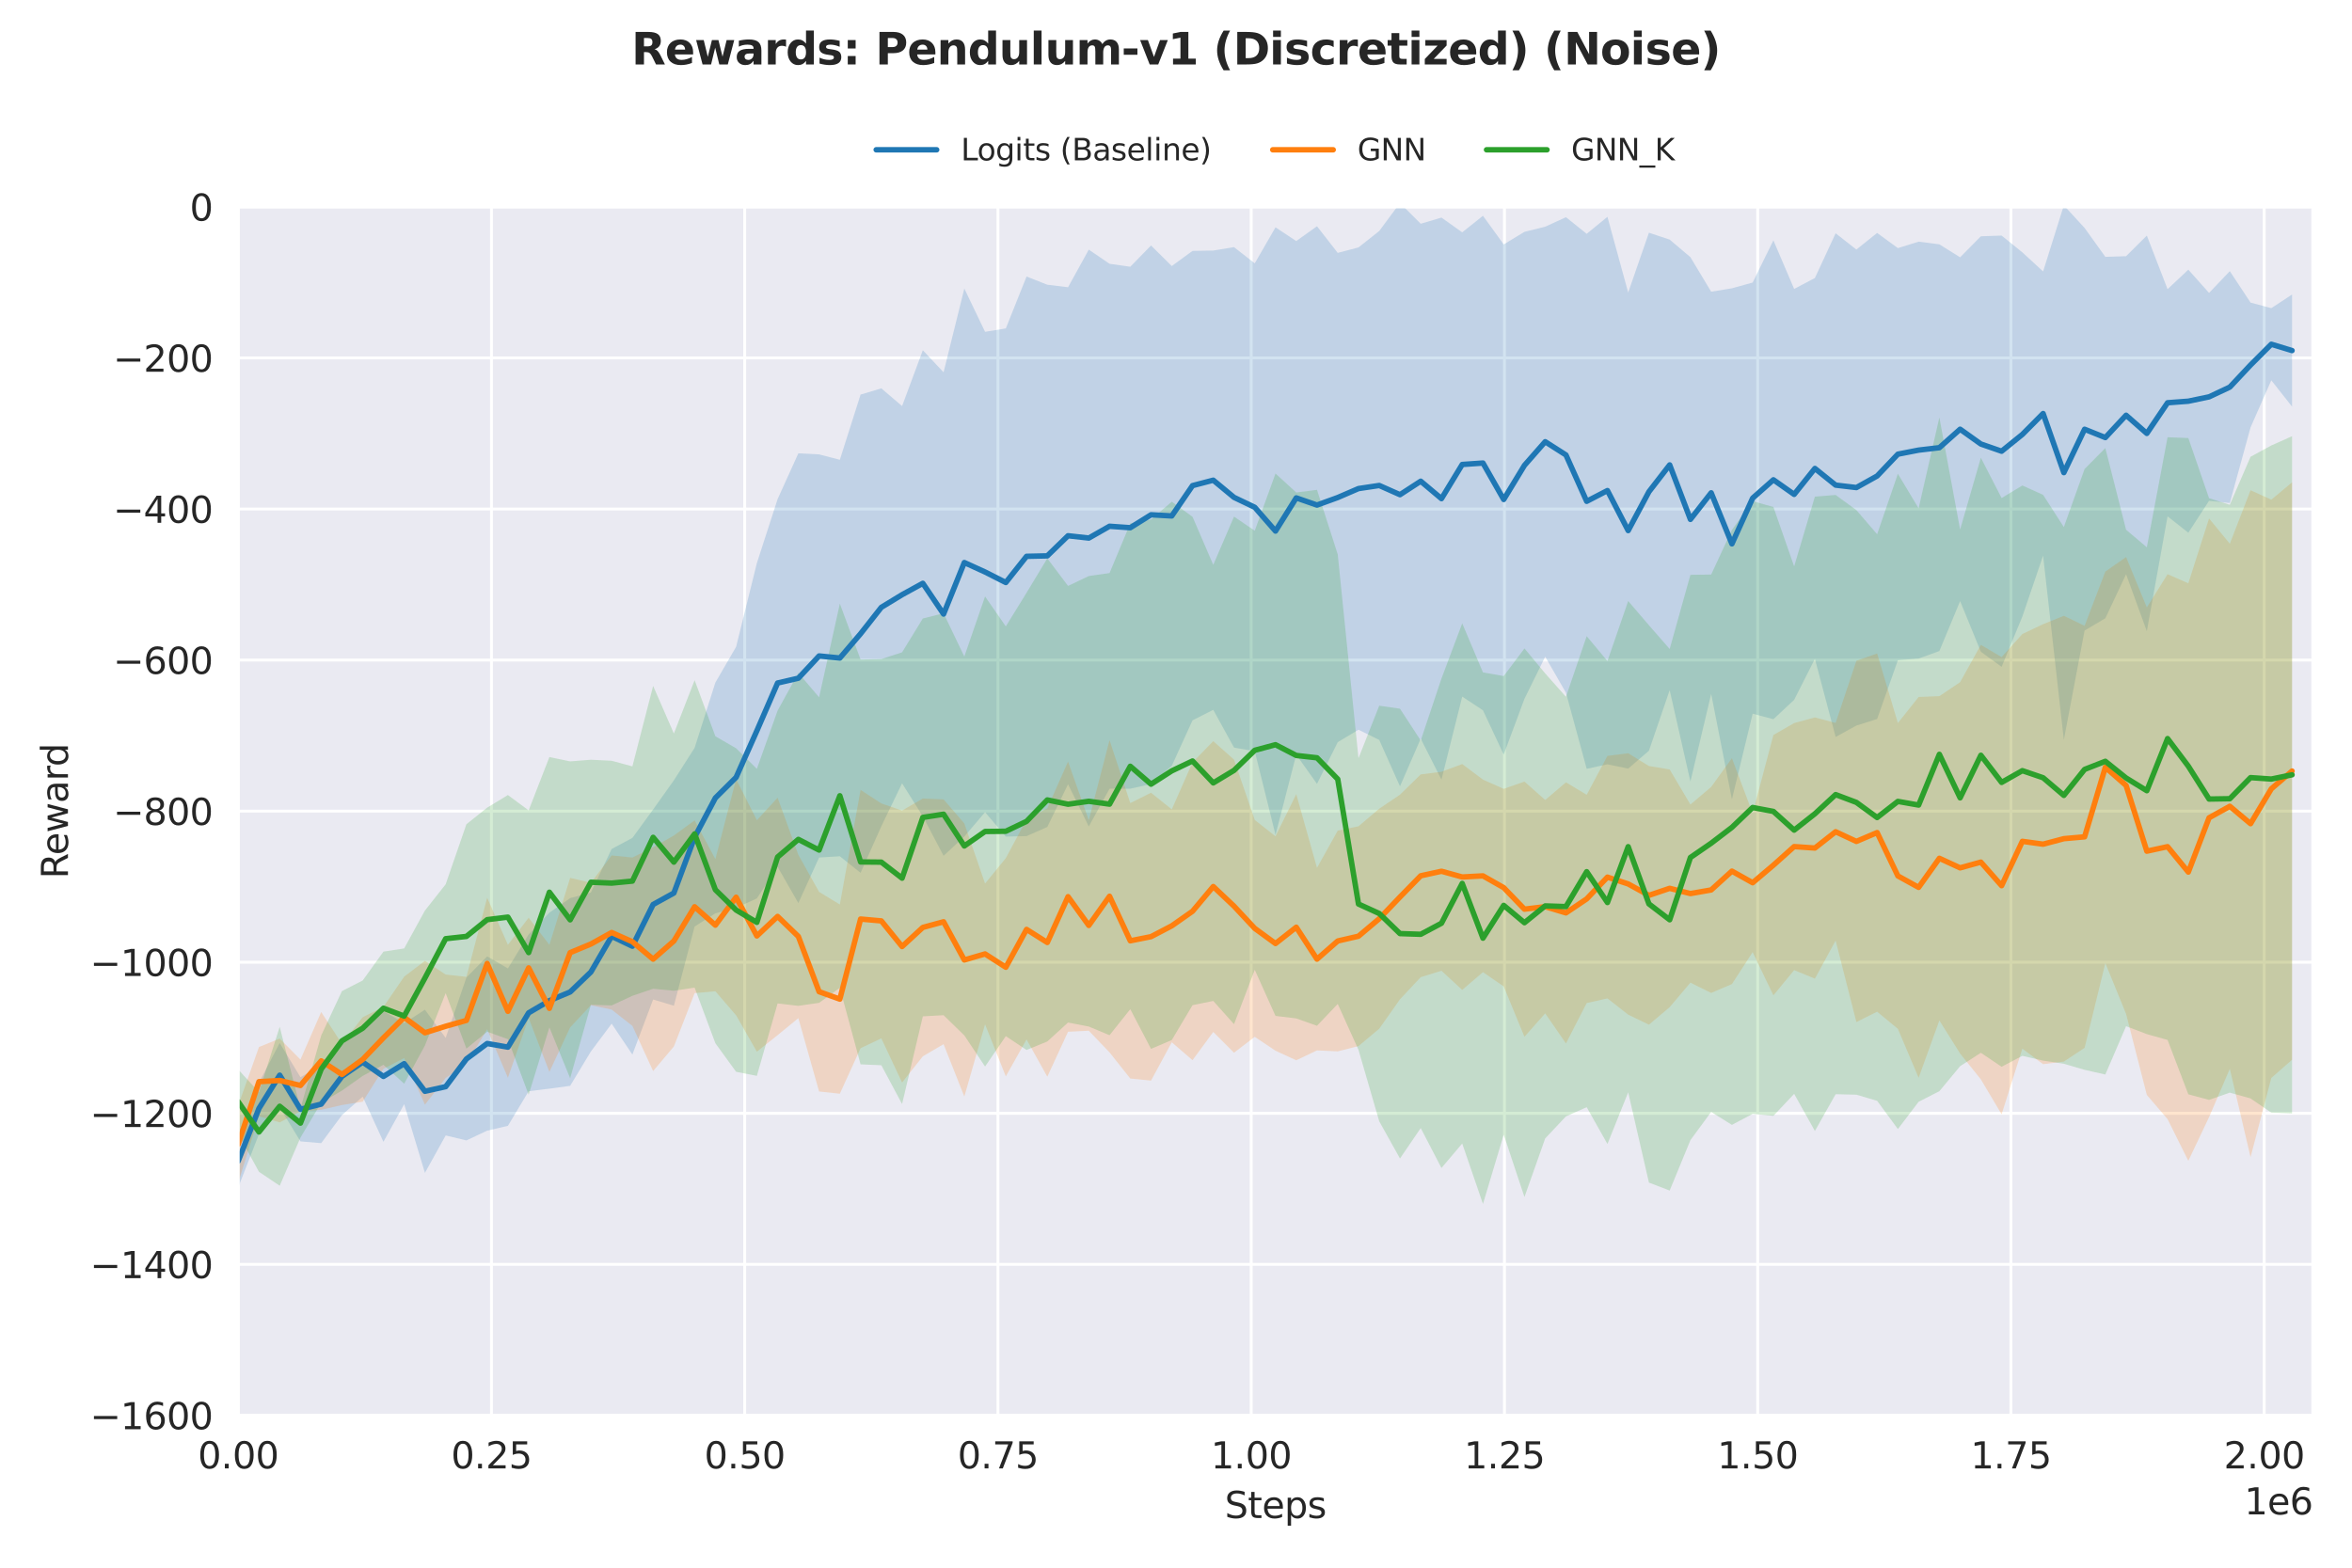 <?xml version="1.0" encoding="utf-8" standalone="no"?>
<!DOCTYPE svg PUBLIC "-//W3C//DTD SVG 1.1//EN"
  "http://www.w3.org/Graphics/SVG/1.1/DTD/svg11.dtd">
<svg xmlns:xlink="http://www.w3.org/1999/xlink" width="648pt" height="432pt" viewBox="0 0 648 432" xmlns="http://www.w3.org/2000/svg" version="1.1">
 <defs>
  <style type="text/css">*{stroke-linejoin: round; stroke-linecap: butt}</style>
 </defs>
 <g id="figure_1">
  <g id="patch_1">
   <path d="M 0 432 
L 648 432 
L 648 0 
L 0 0 
z
" style="fill: #ffffff"/>
  </g>
  <g id="axes_1">
   <g id="patch_2">
    <path d="M 65.63 390.04 
L 637.2 390.04 
L 637.2 57.006 
L 65.63 57.006 
z
" style="fill: #eaeaf2"/>
   </g>
   <g id="matplotlib.axis_1">
    <g id="xtick_1">
     <g id="line2d_1">
      <path d="M 65.631 390.04 
L 65.631 57.006 
" clip-path="url(#p8bd0487a0f)" style="fill: none; stroke: #ffffff; stroke-width: 0.8; stroke-linecap: round"/>
     </g>
     <g id="text_1">
      <!-- 0.00 -->
      <g style="fill: #262626" transform="translate(54.498 404.638) scale(0.1 -0.1)">
       <defs>
        <path id="DejaVuSans-30" d="M 2034 4250 
Q 1547 4250 1301 3770 
Q 1056 3291 1056 2328 
Q 1056 1369 1301 889 
Q 1547 409 2034 409 
Q 2525 409 2770 889 
Q 3016 1369 3016 2328 
Q 3016 3291 2770 3770 
Q 2525 4250 2034 4250 
z
M 2034 4750 
Q 2819 4750 3233 4129 
Q 3647 3509 3647 2328 
Q 3647 1150 3233 529 
Q 2819 -91 2034 -91 
Q 1250 -91 836 529 
Q 422 1150 422 2328 
Q 422 3509 836 4129 
Q 1250 4750 2034 4750 
z
" transform="scale(0.016)"/>
        <path id="DejaVuSans-2e" d="M 684 794 
L 1344 794 
L 1344 0 
L 684 0 
L 684 794 
z
" transform="scale(0.016)"/>
       </defs>
       <use xlink:href="#DejaVuSans-30"/>
       <use xlink:href="#DejaVuSans-2e" transform="translate(63.623 0)"/>
       <use xlink:href="#DejaVuSans-30" transform="translate(95.41 0)"/>
       <use xlink:href="#DejaVuSans-30" transform="translate(159.033 0)"/>
      </g>
     </g>
    </g>
    <g id="xtick_2">
     <g id="line2d_2">
      <path d="M 135.402 390.04 
L 135.402 57.006 
" clip-path="url(#p8bd0487a0f)" style="fill: none; stroke: #ffffff; stroke-width: 0.8; stroke-linecap: round"/>
     </g>
     <g id="text_2">
      <!-- 0.25 -->
      <g style="fill: #262626" transform="translate(124.27 404.638) scale(0.1 -0.1)">
       <defs>
        <path id="DejaVuSans-32" d="M 1228 531 
L 3431 531 
L 3431 0 
L 469 0 
L 469 531 
Q 828 903 1448 1529 
Q 2069 2156 2228 2338 
Q 2531 2678 2651 2914 
Q 2772 3150 2772 3378 
Q 2772 3750 2511 3984 
Q 2250 4219 1831 4219 
Q 1534 4219 1204 4116 
Q 875 4013 500 3803 
L 500 4441 
Q 881 4594 1212 4672 
Q 1544 4750 1819 4750 
Q 2544 4750 2975 4387 
Q 3406 4025 3406 3419 
Q 3406 3131 3298 2873 
Q 3191 2616 2906 2266 
Q 2828 2175 2409 1742 
Q 1991 1309 1228 531 
z
" transform="scale(0.016)"/>
        <path id="DejaVuSans-35" d="M 691 4666 
L 3169 4666 
L 3169 4134 
L 1269 4134 
L 1269 2991 
Q 1406 3038 1543 3061 
Q 1681 3084 1819 3084 
Q 2600 3084 3056 2656 
Q 3513 2228 3513 1497 
Q 3513 744 3044 326 
Q 2575 -91 1722 -91 
Q 1428 -91 1123 -41 
Q 819 9 494 109 
L 494 744 
Q 775 591 1075 516 
Q 1375 441 1709 441 
Q 2250 441 2565 725 
Q 2881 1009 2881 1497 
Q 2881 1984 2565 2268 
Q 2250 2553 1709 2553 
Q 1456 2553 1204 2497 
Q 953 2441 691 2322 
L 691 4666 
z
" transform="scale(0.016)"/>
       </defs>
       <use xlink:href="#DejaVuSans-30"/>
       <use xlink:href="#DejaVuSans-2e" transform="translate(63.623 0)"/>
       <use xlink:href="#DejaVuSans-32" transform="translate(95.41 0)"/>
       <use xlink:href="#DejaVuSans-35" transform="translate(159.033 0)"/>
      </g>
     </g>
    </g>
    <g id="xtick_3">
     <g id="line2d_3">
      <path d="M 205.174 390.04 
L 205.174 57.006 
" clip-path="url(#p8bd0487a0f)" style="fill: none; stroke: #ffffff; stroke-width: 0.8; stroke-linecap: round"/>
     </g>
     <g id="text_3">
      <!-- 0.50 -->
      <g style="fill: #262626" transform="translate(194.041 404.638) scale(0.1 -0.1)">
       <use xlink:href="#DejaVuSans-30"/>
       <use xlink:href="#DejaVuSans-2e" transform="translate(63.623 0)"/>
       <use xlink:href="#DejaVuSans-35" transform="translate(95.41 0)"/>
       <use xlink:href="#DejaVuSans-30" transform="translate(159.033 0)"/>
      </g>
     </g>
    </g>
    <g id="xtick_4">
     <g id="line2d_4">
      <path d="M 274.945 390.04 
L 274.945 57.006 
" clip-path="url(#p8bd0487a0f)" style="fill: none; stroke: #ffffff; stroke-width: 0.8; stroke-linecap: round"/>
     </g>
     <g id="text_4">
      <!-- 0.75 -->
      <g style="fill: #262626" transform="translate(263.813 404.638) scale(0.1 -0.1)">
       <defs>
        <path id="DejaVuSans-37" d="M 525 4666 
L 3525 4666 
L 3525 4397 
L 1831 0 
L 1172 0 
L 2766 4134 
L 525 4134 
L 525 4666 
z
" transform="scale(0.016)"/>
       </defs>
       <use xlink:href="#DejaVuSans-30"/>
       <use xlink:href="#DejaVuSans-2e" transform="translate(63.623 0)"/>
       <use xlink:href="#DejaVuSans-37" transform="translate(95.41 0)"/>
       <use xlink:href="#DejaVuSans-35" transform="translate(159.033 0)"/>
      </g>
     </g>
    </g>
    <g id="xtick_5">
     <g id="line2d_5">
      <path d="M 344.717 390.04 
L 344.717 57.006 
" clip-path="url(#p8bd0487a0f)" style="fill: none; stroke: #ffffff; stroke-width: 0.8; stroke-linecap: round"/>
     </g>
     <g id="text_5">
      <!-- 1.00 -->
      <g style="fill: #262626" transform="translate(333.584 404.638) scale(0.1 -0.1)">
       <defs>
        <path id="DejaVuSans-31" d="M 794 531 
L 1825 531 
L 1825 4091 
L 703 3866 
L 703 4441 
L 1819 4666 
L 2450 4666 
L 2450 531 
L 3481 531 
L 3481 0 
L 794 0 
L 794 531 
z
" transform="scale(0.016)"/>
       </defs>
       <use xlink:href="#DejaVuSans-31"/>
       <use xlink:href="#DejaVuSans-2e" transform="translate(63.623 0)"/>
       <use xlink:href="#DejaVuSans-30" transform="translate(95.41 0)"/>
       <use xlink:href="#DejaVuSans-30" transform="translate(159.033 0)"/>
      </g>
     </g>
    </g>
    <g id="xtick_6">
     <g id="line2d_6">
      <path d="M 414.488 390.04 
L 414.488 57.006 
" clip-path="url(#p8bd0487a0f)" style="fill: none; stroke: #ffffff; stroke-width: 0.8; stroke-linecap: round"/>
     </g>
     <g id="text_6">
      <!-- 1.25 -->
      <g style="fill: #262626" transform="translate(403.356 404.638) scale(0.1 -0.1)">
       <use xlink:href="#DejaVuSans-31"/>
       <use xlink:href="#DejaVuSans-2e" transform="translate(63.623 0)"/>
       <use xlink:href="#DejaVuSans-32" transform="translate(95.41 0)"/>
       <use xlink:href="#DejaVuSans-35" transform="translate(159.033 0)"/>
      </g>
     </g>
    </g>
    <g id="xtick_7">
     <g id="line2d_7">
      <path d="M 484.26 390.04 
L 484.26 57.006 
" clip-path="url(#p8bd0487a0f)" style="fill: none; stroke: #ffffff; stroke-width: 0.8; stroke-linecap: round"/>
     </g>
     <g id="text_7">
      <!-- 1.50 -->
      <g style="fill: #262626" transform="translate(473.127 404.638) scale(0.1 -0.1)">
       <use xlink:href="#DejaVuSans-31"/>
       <use xlink:href="#DejaVuSans-2e" transform="translate(63.623 0)"/>
       <use xlink:href="#DejaVuSans-35" transform="translate(95.41 0)"/>
       <use xlink:href="#DejaVuSans-30" transform="translate(159.033 0)"/>
      </g>
     </g>
    </g>
    <g id="xtick_8">
     <g id="line2d_8">
      <path d="M 554.032 390.04 
L 554.032 57.006 
" clip-path="url(#p8bd0487a0f)" style="fill: none; stroke: #ffffff; stroke-width: 0.8; stroke-linecap: round"/>
     </g>
     <g id="text_8">
      <!-- 1.75 -->
      <g style="fill: #262626" transform="translate(542.899 404.638) scale(0.1 -0.1)">
       <use xlink:href="#DejaVuSans-31"/>
       <use xlink:href="#DejaVuSans-2e" transform="translate(63.623 0)"/>
       <use xlink:href="#DejaVuSans-37" transform="translate(95.41 0)"/>
       <use xlink:href="#DejaVuSans-35" transform="translate(159.033 0)"/>
      </g>
     </g>
    </g>
    <g id="xtick_9">
     <g id="line2d_9">
      <path d="M 623.803 390.04 
L 623.803 57.006 
" clip-path="url(#p8bd0487a0f)" style="fill: none; stroke: #ffffff; stroke-width: 0.8; stroke-linecap: round"/>
     </g>
     <g id="text_9">
      <!-- 2.00 -->
      <g style="fill: #262626" transform="translate(612.67 404.638) scale(0.1 -0.1)">
       <use xlink:href="#DejaVuSans-32"/>
       <use xlink:href="#DejaVuSans-2e" transform="translate(63.623 0)"/>
       <use xlink:href="#DejaVuSans-30" transform="translate(95.41 0)"/>
       <use xlink:href="#DejaVuSans-30" transform="translate(159.033 0)"/>
      </g>
     </g>
    </g>
    <g id="text_10">
     <!-- Steps -->
     <g style="fill: #262626" transform="translate(337.425 418.317) scale(0.1 -0.1)">
      <defs>
       <path id="DejaVuSans-53" d="M 3425 4513 
L 3425 3897 
Q 3066 4069 2747 4153 
Q 2428 4238 2131 4238 
Q 1616 4238 1336 4038 
Q 1056 3838 1056 3469 
Q 1056 3159 1242 3001 
Q 1428 2844 1947 2747 
L 2328 2669 
Q 3034 2534 3370 2195 
Q 3706 1856 3706 1288 
Q 3706 609 3251 259 
Q 2797 -91 1919 -91 
Q 1588 -91 1214 -16 
Q 841 59 441 206 
L 441 856 
Q 825 641 1194 531 
Q 1563 422 1919 422 
Q 2459 422 2753 634 
Q 3047 847 3047 1241 
Q 3047 1584 2836 1778 
Q 2625 1972 2144 2069 
L 1759 2144 
Q 1053 2284 737 2584 
Q 422 2884 422 3419 
Q 422 4038 858 4394 
Q 1294 4750 2059 4750 
Q 2388 4750 2728 4690 
Q 3069 4631 3425 4513 
z
" transform="scale(0.016)"/>
       <path id="DejaVuSans-74" d="M 1172 4494 
L 1172 3500 
L 2356 3500 
L 2356 3053 
L 1172 3053 
L 1172 1153 
Q 1172 725 1289 603 
Q 1406 481 1766 481 
L 2356 481 
L 2356 0 
L 1766 0 
Q 1100 0 847 248 
Q 594 497 594 1153 
L 594 3053 
L 172 3053 
L 172 3500 
L 594 3500 
L 594 4494 
L 1172 4494 
z
" transform="scale(0.016)"/>
       <path id="DejaVuSans-65" d="M 3597 1894 
L 3597 1613 
L 953 1613 
Q 991 1019 1311 708 
Q 1631 397 2203 397 
Q 2534 397 2845 478 
Q 3156 559 3463 722 
L 3463 178 
Q 3153 47 2828 -22 
Q 2503 -91 2169 -91 
Q 1331 -91 842 396 
Q 353 884 353 1716 
Q 353 2575 817 3079 
Q 1281 3584 2069 3584 
Q 2775 3584 3186 3129 
Q 3597 2675 3597 1894 
z
M 3022 2063 
Q 3016 2534 2758 2815 
Q 2500 3097 2075 3097 
Q 1594 3097 1305 2825 
Q 1016 2553 972 2059 
L 3022 2063 
z
" transform="scale(0.016)"/>
       <path id="DejaVuSans-70" d="M 1159 525 
L 1159 -1331 
L 581 -1331 
L 581 3500 
L 1159 3500 
L 1159 2969 
Q 1341 3281 1617 3432 
Q 1894 3584 2278 3584 
Q 2916 3584 3314 3078 
Q 3713 2572 3713 1747 
Q 3713 922 3314 415 
Q 2916 -91 2278 -91 
Q 1894 -91 1617 61 
Q 1341 213 1159 525 
z
M 3116 1747 
Q 3116 2381 2855 2742 
Q 2594 3103 2138 3103 
Q 1681 3103 1420 2742 
Q 1159 2381 1159 1747 
Q 1159 1113 1420 752 
Q 1681 391 2138 391 
Q 2594 391 2855 752 
Q 3116 1113 3116 1747 
z
" transform="scale(0.016)"/>
       <path id="DejaVuSans-73" d="M 2834 3397 
L 2834 2853 
Q 2591 2978 2328 3040 
Q 2066 3103 1784 3103 
Q 1356 3103 1142 2972 
Q 928 2841 928 2578 
Q 928 2378 1081 2264 
Q 1234 2150 1697 2047 
L 1894 2003 
Q 2506 1872 2764 1633 
Q 3022 1394 3022 966 
Q 3022 478 2636 193 
Q 2250 -91 1575 -91 
Q 1294 -91 989 -36 
Q 684 19 347 128 
L 347 722 
Q 666 556 975 473 
Q 1284 391 1588 391 
Q 1994 391 2212 530 
Q 2431 669 2431 922 
Q 2431 1156 2273 1281 
Q 2116 1406 1581 1522 
L 1381 1569 
Q 847 1681 609 1914 
Q 372 2147 372 2553 
Q 372 3047 722 3315 
Q 1072 3584 1716 3584 
Q 2034 3584 2315 3537 
Q 2597 3491 2834 3397 
z
" transform="scale(0.016)"/>
      </defs>
      <use xlink:href="#DejaVuSans-53"/>
      <use xlink:href="#DejaVuSans-74" transform="translate(63.477 0)"/>
      <use xlink:href="#DejaVuSans-65" transform="translate(102.686 0)"/>
      <use xlink:href="#DejaVuSans-70" transform="translate(164.209 0)"/>
      <use xlink:href="#DejaVuSans-73" transform="translate(227.686 0)"/>
     </g>
    </g>
    <g id="text_11">
     <!-- 1e6 -->
     <g style="fill: #262626" transform="translate(618.322 417.317) scale(0.1 -0.1)">
      <defs>
       <path id="DejaVuSans-36" d="M 2113 2584 
Q 1688 2584 1439 2293 
Q 1191 2003 1191 1497 
Q 1191 994 1439 701 
Q 1688 409 2113 409 
Q 2538 409 2786 701 
Q 3034 994 3034 1497 
Q 3034 2003 2786 2293 
Q 2538 2584 2113 2584 
z
M 3366 4563 
L 3366 3988 
Q 3128 4100 2886 4159 
Q 2644 4219 2406 4219 
Q 1781 4219 1451 3797 
Q 1122 3375 1075 2522 
Q 1259 2794 1537 2939 
Q 1816 3084 2150 3084 
Q 2853 3084 3261 2657 
Q 3669 2231 3669 1497 
Q 3669 778 3244 343 
Q 2819 -91 2113 -91 
Q 1303 -91 875 529 
Q 447 1150 447 2328 
Q 447 3434 972 4092 
Q 1497 4750 2381 4750 
Q 2619 4750 2861 4703 
Q 3103 4656 3366 4563 
z
" transform="scale(0.016)"/>
      </defs>
      <use xlink:href="#DejaVuSans-31"/>
      <use xlink:href="#DejaVuSans-65" transform="translate(63.623 0)"/>
      <use xlink:href="#DejaVuSans-36" transform="translate(125.146 0)"/>
     </g>
    </g>
   </g>
   <g id="matplotlib.axis_2">
    <g id="ytick_1">
     <g id="line2d_10">
      <path d="M 65.63 390.04 
L 637.2 390.04 
" clip-path="url(#p8bd0487a0f)" style="fill: none; stroke: #ffffff; stroke-width: 0.8; stroke-linecap: round"/>
     </g>
     <g id="text_12">
      <!-- −1600 -->
      <g style="fill: #262626" transform="translate(24.8 393.839) scale(0.1 -0.1)">
       <defs>
        <path id="DejaVuSans-2212" d="M 678 2272 
L 4684 2272 
L 4684 1741 
L 678 1741 
L 678 2272 
z
" transform="scale(0.016)"/>
       </defs>
       <use xlink:href="#DejaVuSans-2212"/>
       <use xlink:href="#DejaVuSans-31" transform="translate(83.789 0)"/>
       <use xlink:href="#DejaVuSans-36" transform="translate(147.412 0)"/>
       <use xlink:href="#DejaVuSans-30" transform="translate(211.035 0)"/>
       <use xlink:href="#DejaVuSans-30" transform="translate(274.658 0)"/>
      </g>
     </g>
    </g>
    <g id="ytick_2">
     <g id="line2d_11">
      <path d="M 65.63 348.411 
L 637.2 348.411 
" clip-path="url(#p8bd0487a0f)" style="fill: none; stroke: #ffffff; stroke-width: 0.8; stroke-linecap: round"/>
     </g>
     <g id="text_13">
      <!-- −1400 -->
      <g style="fill: #262626" transform="translate(24.8 352.21) scale(0.1 -0.1)">
       <defs>
        <path id="DejaVuSans-34" d="M 2419 4116 
L 825 1625 
L 2419 1625 
L 2419 4116 
z
M 2253 4666 
L 3047 4666 
L 3047 1625 
L 3713 1625 
L 3713 1100 
L 3047 1100 
L 3047 0 
L 2419 0 
L 2419 1100 
L 313 1100 
L 313 1709 
L 2253 4666 
z
" transform="scale(0.016)"/>
       </defs>
       <use xlink:href="#DejaVuSans-2212"/>
       <use xlink:href="#DejaVuSans-31" transform="translate(83.789 0)"/>
       <use xlink:href="#DejaVuSans-34" transform="translate(147.412 0)"/>
       <use xlink:href="#DejaVuSans-30" transform="translate(211.035 0)"/>
       <use xlink:href="#DejaVuSans-30" transform="translate(274.658 0)"/>
      </g>
     </g>
    </g>
    <g id="ytick_3">
     <g id="line2d_12">
      <path d="M 65.63 306.782 
L 637.2 306.782 
" clip-path="url(#p8bd0487a0f)" style="fill: none; stroke: #ffffff; stroke-width: 0.8; stroke-linecap: round"/>
     </g>
     <g id="text_14">
      <!-- −1200 -->
      <g style="fill: #262626" transform="translate(24.8 310.581) scale(0.1 -0.1)">
       <use xlink:href="#DejaVuSans-2212"/>
       <use xlink:href="#DejaVuSans-31" transform="translate(83.789 0)"/>
       <use xlink:href="#DejaVuSans-32" transform="translate(147.412 0)"/>
       <use xlink:href="#DejaVuSans-30" transform="translate(211.035 0)"/>
       <use xlink:href="#DejaVuSans-30" transform="translate(274.658 0)"/>
      </g>
     </g>
    </g>
    <g id="ytick_4">
     <g id="line2d_13">
      <path d="M 65.63 265.152 
L 637.2 265.152 
" clip-path="url(#p8bd0487a0f)" style="fill: none; stroke: #ffffff; stroke-width: 0.8; stroke-linecap: round"/>
     </g>
     <g id="text_15">
      <!-- −1000 -->
      <g style="fill: #262626" transform="translate(24.8 268.952) scale(0.1 -0.1)">
       <use xlink:href="#DejaVuSans-2212"/>
       <use xlink:href="#DejaVuSans-31" transform="translate(83.789 0)"/>
       <use xlink:href="#DejaVuSans-30" transform="translate(147.412 0)"/>
       <use xlink:href="#DejaVuSans-30" transform="translate(211.035 0)"/>
       <use xlink:href="#DejaVuSans-30" transform="translate(274.658 0)"/>
      </g>
     </g>
    </g>
    <g id="ytick_5">
     <g id="line2d_14">
      <path d="M 65.63 223.523 
L 637.2 223.523 
" clip-path="url(#p8bd0487a0f)" style="fill: none; stroke: #ffffff; stroke-width: 0.8; stroke-linecap: round"/>
     </g>
     <g id="text_16">
      <!-- −800 -->
      <g style="fill: #262626" transform="translate(31.163 227.322) scale(0.1 -0.1)">
       <defs>
        <path id="DejaVuSans-38" d="M 2034 2216 
Q 1584 2216 1326 1975 
Q 1069 1734 1069 1313 
Q 1069 891 1326 650 
Q 1584 409 2034 409 
Q 2484 409 2743 651 
Q 3003 894 3003 1313 
Q 3003 1734 2745 1975 
Q 2488 2216 2034 2216 
z
M 1403 2484 
Q 997 2584 770 2862 
Q 544 3141 544 3541 
Q 544 4100 942 4425 
Q 1341 4750 2034 4750 
Q 2731 4750 3128 4425 
Q 3525 4100 3525 3541 
Q 3525 3141 3298 2862 
Q 3072 2584 2669 2484 
Q 3125 2378 3379 2068 
Q 3634 1759 3634 1313 
Q 3634 634 3220 271 
Q 2806 -91 2034 -91 
Q 1263 -91 848 271 
Q 434 634 434 1313 
Q 434 1759 690 2068 
Q 947 2378 1403 2484 
z
M 1172 3481 
Q 1172 3119 1398 2916 
Q 1625 2713 2034 2713 
Q 2441 2713 2670 2916 
Q 2900 3119 2900 3481 
Q 2900 3844 2670 4047 
Q 2441 4250 2034 4250 
Q 1625 4250 1398 4047 
Q 1172 3844 1172 3481 
z
" transform="scale(0.016)"/>
       </defs>
       <use xlink:href="#DejaVuSans-2212"/>
       <use xlink:href="#DejaVuSans-38" transform="translate(83.789 0)"/>
       <use xlink:href="#DejaVuSans-30" transform="translate(147.412 0)"/>
       <use xlink:href="#DejaVuSans-30" transform="translate(211.035 0)"/>
      </g>
     </g>
    </g>
    <g id="ytick_6">
     <g id="line2d_15">
      <path d="M 65.63 181.894 
L 637.2 181.894 
" clip-path="url(#p8bd0487a0f)" style="fill: none; stroke: #ffffff; stroke-width: 0.8; stroke-linecap: round"/>
     </g>
     <g id="text_17">
      <!-- −600 -->
      <g style="fill: #262626" transform="translate(31.163 185.693) scale(0.1 -0.1)">
       <use xlink:href="#DejaVuSans-2212"/>
       <use xlink:href="#DejaVuSans-36" transform="translate(83.789 0)"/>
       <use xlink:href="#DejaVuSans-30" transform="translate(147.412 0)"/>
       <use xlink:href="#DejaVuSans-30" transform="translate(211.035 0)"/>
      </g>
     </g>
    </g>
    <g id="ytick_7">
     <g id="line2d_16">
      <path d="M 65.63 140.265 
L 637.2 140.265 
" clip-path="url(#p8bd0487a0f)" style="fill: none; stroke: #ffffff; stroke-width: 0.8; stroke-linecap: round"/>
     </g>
     <g id="text_18">
      <!-- −400 -->
      <g style="fill: #262626" transform="translate(31.163 144.064) scale(0.1 -0.1)">
       <use xlink:href="#DejaVuSans-2212"/>
       <use xlink:href="#DejaVuSans-34" transform="translate(83.789 0)"/>
       <use xlink:href="#DejaVuSans-30" transform="translate(147.412 0)"/>
       <use xlink:href="#DejaVuSans-30" transform="translate(211.035 0)"/>
      </g>
     </g>
    </g>
    <g id="ytick_8">
     <g id="line2d_17">
      <path d="M 65.63 98.635 
L 637.2 98.635 
" clip-path="url(#p8bd0487a0f)" style="fill: none; stroke: #ffffff; stroke-width: 0.8; stroke-linecap: round"/>
     </g>
     <g id="text_19">
      <!-- −200 -->
      <g style="fill: #262626" transform="translate(31.163 102.435) scale(0.1 -0.1)">
       <use xlink:href="#DejaVuSans-2212"/>
       <use xlink:href="#DejaVuSans-32" transform="translate(83.789 0)"/>
       <use xlink:href="#DejaVuSans-30" transform="translate(147.412 0)"/>
       <use xlink:href="#DejaVuSans-30" transform="translate(211.035 0)"/>
      </g>
     </g>
    </g>
    <g id="ytick_9">
     <g id="line2d_18">
      <path d="M 65.63 57.006 
L 637.2 57.006 
" clip-path="url(#p8bd0487a0f)" style="fill: none; stroke: #ffffff; stroke-width: 0.8; stroke-linecap: round"/>
     </g>
     <g id="text_20">
      <!-- 0 -->
      <g style="fill: #262626" transform="translate(52.267 60.805) scale(0.1 -0.1)">
       <use xlink:href="#DejaVuSans-30"/>
      </g>
     </g>
    </g>
    <g id="text_21">
     <!-- Reward -->
     <g style="fill: #262626" transform="translate(18.721 242.144) rotate(-90) scale(0.1 -0.1)">
      <defs>
       <path id="DejaVuSans-52" d="M 2841 2188 
Q 3044 2119 3236 1894 
Q 3428 1669 3622 1275 
L 4263 0 
L 3584 0 
L 2988 1197 
Q 2756 1666 2539 1819 
Q 2322 1972 1947 1972 
L 1259 1972 
L 1259 0 
L 628 0 
L 628 4666 
L 2053 4666 
Q 2853 4666 3247 4331 
Q 3641 3997 3641 3322 
Q 3641 2881 3436 2590 
Q 3231 2300 2841 2188 
z
M 1259 4147 
L 1259 2491 
L 2053 2491 
Q 2509 2491 2742 2702 
Q 2975 2913 2975 3322 
Q 2975 3731 2742 3939 
Q 2509 4147 2053 4147 
L 1259 4147 
z
" transform="scale(0.016)"/>
       <path id="DejaVuSans-77" d="M 269 3500 
L 844 3500 
L 1563 769 
L 2278 3500 
L 2956 3500 
L 3675 769 
L 4391 3500 
L 4966 3500 
L 4050 0 
L 3372 0 
L 2619 2869 
L 1863 0 
L 1184 0 
L 269 3500 
z
" transform="scale(0.016)"/>
       <path id="DejaVuSans-61" d="M 2194 1759 
Q 1497 1759 1228 1600 
Q 959 1441 959 1056 
Q 959 750 1161 570 
Q 1363 391 1709 391 
Q 2188 391 2477 730 
Q 2766 1069 2766 1631 
L 2766 1759 
L 2194 1759 
z
M 3341 1997 
L 3341 0 
L 2766 0 
L 2766 531 
Q 2569 213 2275 61 
Q 1981 -91 1556 -91 
Q 1019 -91 701 211 
Q 384 513 384 1019 
Q 384 1609 779 1909 
Q 1175 2209 1959 2209 
L 2766 2209 
L 2766 2266 
Q 2766 2663 2505 2880 
Q 2244 3097 1772 3097 
Q 1472 3097 1187 3025 
Q 903 2953 641 2809 
L 641 3341 
Q 956 3463 1253 3523 
Q 1550 3584 1831 3584 
Q 2591 3584 2966 3190 
Q 3341 2797 3341 1997 
z
" transform="scale(0.016)"/>
       <path id="DejaVuSans-72" d="M 2631 2963 
Q 2534 3019 2420 3045 
Q 2306 3072 2169 3072 
Q 1681 3072 1420 2755 
Q 1159 2438 1159 1844 
L 1159 0 
L 581 0 
L 581 3500 
L 1159 3500 
L 1159 2956 
Q 1341 3275 1631 3429 
Q 1922 3584 2338 3584 
Q 2397 3584 2469 3576 
Q 2541 3569 2628 3553 
L 2631 2963 
z
" transform="scale(0.016)"/>
       <path id="DejaVuSans-64" d="M 2906 2969 
L 2906 4863 
L 3481 4863 
L 3481 0 
L 2906 0 
L 2906 525 
Q 2725 213 2448 61 
Q 2172 -91 1784 -91 
Q 1150 -91 751 415 
Q 353 922 353 1747 
Q 353 2572 751 3078 
Q 1150 3584 1784 3584 
Q 2172 3584 2448 3432 
Q 2725 3281 2906 2969 
z
M 947 1747 
Q 947 1113 1208 752 
Q 1469 391 1925 391 
Q 2381 391 2643 752 
Q 2906 1113 2906 1747 
Q 2906 2381 2643 2742 
Q 2381 3103 1925 3103 
Q 1469 3103 1208 2742 
Q 947 2381 947 1747 
z
" transform="scale(0.016)"/>
      </defs>
      <use xlink:href="#DejaVuSans-52"/>
      <use xlink:href="#DejaVuSans-65" transform="translate(64.982 0)"/>
      <use xlink:href="#DejaVuSans-77" transform="translate(126.506 0)"/>
      <use xlink:href="#DejaVuSans-61" transform="translate(208.293 0)"/>
      <use xlink:href="#DejaVuSans-72" transform="translate(269.572 0)"/>
      <use xlink:href="#DejaVuSans-64" transform="translate(308.936 0)"/>
     </g>
    </g>
   </g>
   <g id="FillBetweenPolyCollection_1">
    <path d="M 65.631 312.679 
L 65.631 327.2 
L 71.347 312.542 
L 77.062 305.15 
L 82.778 314.528 
L 88.494 315.015 
L 94.209 307.283 
L 99.925 302.202 
L 105.641 314.641 
L 111.356 304.269 
L 117.072 323.205 
L 122.788 312.888 
L 128.503 314.261 
L 134.219 311.571 
L 139.935 310.244 
L 145.65 300.694 
L 151.366 299.998 
L 157.082 299.216 
L 162.797 289.752 
L 168.513 282.089 
L 174.229 290.596 
L 179.945 275.425 
L 185.66 277.152 
L 191.376 255.321 
L 197.092 251.687 
L 202.807 250.176 
L 208.523 247.579 
L 214.239 238.886 
L 219.954 248.862 
L 225.67 236.302 
L 231.386 235.957 
L 237.101 240.53 
L 242.817 227.697 
L 248.533 215.856 
L 254.248 224.964 
L 259.964 235.831 
L 265.68 230.525 
L 271.395 223.809 
L 277.111 230.539 
L 282.827 230.404 
L 288.542 227.894 
L 294.258 216.114 
L 299.974 227.753 
L 305.69 217.344 
L 311.405 217.34 
L 317.121 216.064 
L 322.837 211.047 
L 328.552 198.5 
L 334.268 195.606 
L 339.984 206.014 
L 345.699 207.015 
L 351.415 230.051 
L 357.131 207.974 
L 362.846 216.008 
L 368.562 204.519 
L 374.278 201.09 
L 379.993 203.901 
L 385.709 216.696 
L 391.425 203.548 
L 397.14 214.857 
L 402.856 191.966 
L 408.572 195.739 
L 414.288 207.929 
L 420.003 192.579 
L 425.719 180.96 
L 431.435 190.89 
L 437.15 211.864 
L 442.866 210.617 
L 448.582 211.809 
L 454.297 206.884 
L 460.013 190.196 
L 465.729 215.384 
L 471.444 191.218 
L 477.16 220.283 
L 482.876 196.675 
L 488.591 198.191 
L 494.307 192.851 
L 500.023 181.561 
L 505.738 203.078 
L 511.454 199.943 
L 517.17 198.137 
L 522.885 181.935 
L 528.601 181.481 
L 534.317 179.404 
L 540.033 165.647 
L 545.748 179.601 
L 551.464 183.765 
L 557.18 169.902 
L 562.895 153.116 
L 568.611 203.899 
L 574.327 173.754 
L 580.042 170.38 
L 585.758 158.255 
L 591.474 173.954 
L 597.189 142.288 
L 602.905 146.803 
L 608.621 138.002 
L 614.336 138.624 
L 620.052 117.777 
L 625.768 104.802 
L 631.483 112.05 
L 631.483 81.156 
L 631.483 81.156 
L 625.768 84.917 
L 620.052 83.381 
L 614.336 74.721 
L 608.621 80.718 
L 602.905 74.308 
L 597.189 79.684 
L 591.474 64.918 
L 585.758 70.599 
L 580.042 70.776 
L 574.327 62.816 
L 568.611 56.581 
L 562.895 74.796 
L 557.18 69.536 
L 551.464 64.914 
L 545.748 65.109 
L 540.033 70.906 
L 534.317 67.329 
L 528.601 66.593 
L 522.885 68.371 
L 517.17 64.191 
L 511.454 68.768 
L 505.738 64.285 
L 500.023 76.61 
L 494.307 79.623 
L 488.591 66.234 
L 482.876 77.857 
L 477.16 79.445 
L 471.444 80.381 
L 465.729 70.867 
L 460.013 66.026 
L 454.297 64.125 
L 448.582 80.613 
L 442.866 59.75 
L 437.15 64.43 
L 431.435 59.848 
L 425.719 62.478 
L 420.003 63.889 
L 414.288 67.354 
L 408.572 59.458 
L 402.856 64.024 
L 397.14 59.958 
L 391.425 61.66 
L 385.709 55.937 
L 379.993 63.659 
L 374.278 68.18 
L 368.562 69.687 
L 362.846 62.346 
L 357.131 66.427 
L 351.415 62.643 
L 345.699 72.569 
L 339.984 68.099 
L 334.268 69.042 
L 328.552 69.138 
L 322.837 73.308 
L 317.121 67.646 
L 311.405 73.503 
L 305.69 72.689 
L 299.974 68.787 
L 294.258 79.154 
L 288.542 78.458 
L 282.827 76.203 
L 277.111 90.502 
L 271.395 91.435 
L 265.68 79.508 
L 259.964 102.59 
L 254.248 96.514 
L 248.533 111.902 
L 242.817 107.018 
L 237.101 108.729 
L 231.386 126.7 
L 225.67 125.214 
L 219.954 124.92 
L 214.239 137.53 
L 208.523 155.176 
L 202.807 178.24 
L 197.092 188.084 
L 191.376 206.073 
L 185.66 215.023 
L 179.945 223.058 
L 174.229 230.892 
L 168.513 233.947 
L 162.797 245.946 
L 157.082 247.488 
L 151.366 251.496 
L 145.65 257.495 
L 139.935 266.862 
L 134.219 263.541 
L 128.503 269.368 
L 122.788 286.005 
L 117.072 278.233 
L 111.356 281.944 
L 105.641 278.615 
L 99.925 283.165 
L 94.209 285.948 
L 88.494 293.511 
L 82.778 296.837 
L 77.062 287.408 
L 71.347 298.337 
L 65.631 312.679 
z
" clip-path="url(#p8bd0487a0f)" style="fill: #1f77b4; fill-opacity: 0.2"/>
   </g>
   <g id="FillBetweenPolyCollection_2">
    <path d="M 65.631 304.619 
L 65.631 325.935 
L 71.347 307.605 
L 77.062 309.295 
L 82.778 306.243 
L 88.494 305.812 
L 94.209 304.51 
L 99.925 303.587 
L 105.641 294.528 
L 111.356 291.571 
L 117.072 304.407 
L 122.788 297.049 
L 128.503 293.19 
L 134.219 283.609 
L 139.935 296.992 
L 145.65 280.538 
L 151.366 295.375 
L 157.082 283.117 
L 162.797 277.006 
L 168.513 278.208 
L 174.229 282.698 
L 179.945 295.145 
L 185.66 288.375 
L 191.376 273.672 
L 197.092 273.157 
L 202.807 279.789 
L 208.523 289.808 
L 214.239 285.255 
L 219.954 280.565 
L 225.67 300.773 
L 231.386 301.391 
L 237.101 288.843 
L 242.817 286.138 
L 248.533 298.3 
L 254.248 291.086 
L 259.964 287.737 
L 265.68 302.16 
L 271.395 282.258 
L 277.111 296.61 
L 282.827 286.429 
L 288.542 296.698 
L 294.258 284.316 
L 299.974 284.031 
L 305.69 289.999 
L 311.405 297.199 
L 317.121 297.774 
L 322.837 287.215 
L 328.552 292.143 
L 334.268 284.362 
L 339.984 290.092 
L 345.699 285.713 
L 351.415 289.542 
L 357.131 292.172 
L 362.846 289.455 
L 368.562 289.717 
L 374.278 288.27 
L 379.993 283.475 
L 385.709 275.372 
L 391.425 269.273 
L 397.14 267.506 
L 402.856 272.779 
L 408.572 267.888 
L 414.288 271.823 
L 420.003 285.695 
L 425.719 279.245 
L 431.435 287.532 
L 437.15 276.401 
L 442.866 275.125 
L 448.582 279.598 
L 454.297 282.366 
L 460.013 277.536 
L 465.729 270.776 
L 471.444 273.621 
L 477.16 271.176 
L 482.876 262.37 
L 488.591 274.281 
L 494.307 267.33 
L 500.023 269.683 
L 505.738 259.181 
L 511.454 281.644 
L 517.17 278.786 
L 522.885 283.506 
L 528.601 296.993 
L 534.317 281.201 
L 540.033 290.316 
L 545.748 297.438 
L 551.464 307.06 
L 557.18 288.972 
L 562.895 293.252 
L 568.611 292.527 
L 574.327 288.753 
L 580.042 265.391 
L 585.758 279.386 
L 591.474 301.725 
L 597.189 308.395 
L 602.905 319.888 
L 608.621 307.841 
L 614.336 294.523 
L 620.052 318.864 
L 625.768 297.051 
L 631.483 292.033 
L 631.483 132.923 
L 631.483 132.923 
L 625.768 137.695 
L 620.052 135.094 
L 614.336 149.841 
L 608.621 142.871 
L 602.905 160.737 
L 597.189 158.23 
L 591.474 167.381 
L 585.758 153.509 
L 580.042 157.501 
L 574.327 172.452 
L 568.611 169.693 
L 562.895 172.004 
L 557.18 174.712 
L 551.464 181.07 
L 545.748 177.697 
L 540.033 187.982 
L 534.317 191.836 
L 528.601 192.065 
L 522.885 199.246 
L 517.17 180.069 
L 511.454 182.086 
L 505.738 199.217 
L 500.023 197.694 
L 494.307 199.254 
L 488.591 202.537 
L 482.876 224.128 
L 477.16 208.927 
L 471.444 216.854 
L 465.729 221.702 
L 460.013 212.051 
L 454.297 211.086 
L 448.582 207.57 
L 442.866 208.287 
L 437.15 219.018 
L 431.435 215.587 
L 425.719 220.449 
L 420.003 215.376 
L 414.288 217.383 
L 408.572 214.837 
L 402.856 210.554 
L 397.14 212.667 
L 391.425 213.399 
L 385.709 218.992 
L 379.993 222.851 
L 374.278 227.698 
L 368.562 228.89 
L 362.846 239.16 
L 357.131 218.843 
L 351.415 230.465 
L 345.699 225.947 
L 339.984 209.323 
L 334.268 204.238 
L 328.552 210.088 
L 322.837 223.04 
L 317.121 218.452 
L 311.405 221.309 
L 305.69 203.952 
L 299.974 226.009 
L 294.258 209.872 
L 288.542 222.739 
L 282.827 225.795 
L 277.111 236.473 
L 271.395 243.481 
L 265.68 226.902 
L 259.964 220.281 
L 254.248 220.046 
L 248.533 223.368 
L 242.817 221.401 
L 237.101 217.67 
L 231.386 249.255 
L 225.67 245.778 
L 219.954 235.549 
L 214.239 219.822 
L 208.523 226.024 
L 202.807 214.693 
L 197.092 236.732 
L 191.376 226.065 
L 185.66 230.231 
L 179.945 233.477 
L 174.229 236.313 
L 168.513 235.727 
L 162.797 243.271 
L 157.082 241.915 
L 151.366 260.367 
L 145.65 252.898 
L 139.935 260.367 
L 134.219 247.386 
L 128.503 269.189 
L 122.788 268.553 
L 117.072 264.777 
L 111.356 269.131 
L 105.641 277.457 
L 99.925 280.315 
L 94.209 287.648 
L 88.494 278.872 
L 82.778 291.984 
L 77.062 286.196 
L 71.347 288.536 
L 65.631 304.619 
z
" clip-path="url(#p8bd0487a0f)" style="fill: #ff7f0e; fill-opacity: 0.2"/>
   </g>
   <g id="FillBetweenPolyCollection_3">
    <path d="M 65.631 294.709 
L 65.631 312.488 
L 71.347 322.905 
L 77.062 326.75 
L 82.778 313.489 
L 88.494 303.868 
L 94.209 300.539 
L 99.925 296.482 
L 105.641 293.417 
L 111.356 298.637 
L 117.072 288.108 
L 122.788 273.672 
L 128.503 288.959 
L 134.219 284.303 
L 139.935 286.36 
L 145.65 301.681 
L 151.366 283.111 
L 157.082 297.138 
L 162.797 276.877 
L 168.513 277.062 
L 174.229 274.412 
L 179.945 272.466 
L 185.66 273.018 
L 191.376 272.159 
L 197.092 287.476 
L 202.807 295.351 
L 208.523 296.469 
L 214.239 276.508 
L 219.954 277.176 
L 225.67 276.347 
L 231.386 272.219 
L 237.101 293.297 
L 242.817 293.544 
L 248.533 304.231 
L 254.248 280.073 
L 259.964 279.753 
L 265.68 285.324 
L 271.395 293.899 
L 277.111 285.521 
L 282.827 289.336 
L 288.542 286.996 
L 294.258 281.773 
L 299.974 282.877 
L 305.69 285.27 
L 311.405 278.094 
L 317.121 289.035 
L 322.837 286.599 
L 328.552 276.995 
L 334.268 275.822 
L 339.984 282.229 
L 345.699 267.251 
L 351.415 279.948 
L 357.131 280.644 
L 362.846 282.667 
L 368.562 276.648 
L 374.278 289.299 
L 379.993 308.989 
L 385.709 319.24 
L 391.425 310.861 
L 397.14 321.855 
L 402.856 315.111 
L 408.572 331.767 
L 414.288 312.677 
L 420.003 329.848 
L 425.719 313.711 
L 431.435 307.64 
L 437.15 305.105 
L 442.866 315.243 
L 448.582 301.013 
L 454.297 325.873 
L 460.013 328.076 
L 465.729 314.187 
L 471.444 306.402 
L 477.16 309.979 
L 482.876 306.94 
L 488.591 307.492 
L 494.307 301.426 
L 500.023 311.657 
L 505.738 301.526 
L 511.454 301.659 
L 517.17 303.348 
L 522.885 311.123 
L 528.601 303.617 
L 534.317 300.699 
L 540.033 293.802 
L 545.748 290.113 
L 551.464 293.963 
L 557.18 290.953 
L 562.895 292.272 
L 568.611 293.13 
L 574.327 294.808 
L 580.042 296.103 
L 585.758 282.783 
L 591.474 284.968 
L 597.189 286.571 
L 602.905 301.556 
L 608.621 303.089 
L 614.336 301.094 
L 620.052 302.69 
L 625.768 306.602 
L 631.483 306.812 
L 631.483 120.205 
L 631.483 120.205 
L 625.768 122.755 
L 620.052 125.87 
L 614.336 139.099 
L 608.621 137.29 
L 602.905 120.71 
L 597.189 120.488 
L 591.474 150.813 
L 585.758 145.982 
L 580.042 123.468 
L 574.327 129.236 
L 568.611 145.237 
L 562.895 136.366 
L 557.18 133.782 
L 551.464 137.245 
L 545.748 126.133 
L 540.033 145.919 
L 534.317 115.035 
L 528.601 140.078 
L 522.885 130.553 
L 517.17 147.222 
L 511.454 140.565 
L 505.738 136.393 
L 500.023 136.849 
L 494.307 156.079 
L 488.591 139.708 
L 482.876 138.099 
L 477.16 146.019 
L 471.444 158.317 
L 465.729 158.406 
L 460.013 178.837 
L 454.297 172.292 
L 448.582 165.623 
L 442.866 182.168 
L 437.15 175.303 
L 431.435 192.013 
L 425.719 185.566 
L 420.003 178.683 
L 414.288 186.299 
L 408.572 185.29 
L 402.856 171.773 
L 397.14 186.974 
L 391.425 204.057 
L 385.709 195.292 
L 379.993 194.467 
L 374.278 208.937 
L 368.562 152.767 
L 362.846 134.98 
L 357.131 135.713 
L 351.415 130.484 
L 345.699 146.247 
L 339.984 142.354 
L 334.268 155.655 
L 328.552 142.409 
L 322.837 138.252 
L 317.121 143.151 
L 311.405 144.219 
L 305.69 157.918 
L 299.974 158.735 
L 294.258 161.456 
L 288.542 153.869 
L 282.827 163.343 
L 277.111 172.612 
L 271.395 164.363 
L 265.68 180.918 
L 259.964 168.99 
L 254.248 170.432 
L 248.533 179.755 
L 242.817 181.61 
L 237.101 181.748 
L 231.386 166.345 
L 225.67 192.152 
L 219.954 185.43 
L 214.239 195.815 
L 208.523 211.864 
L 202.807 206.201 
L 197.092 202.894 
L 191.376 187.432 
L 185.66 202.129 
L 179.945 189.016 
L 174.229 211.191 
L 168.513 209.638 
L 162.797 209.354 
L 157.082 209.809 
L 151.366 208.616 
L 145.65 223.316 
L 139.935 219.086 
L 134.219 222.558 
L 128.503 227.13 
L 122.788 243.671 
L 117.072 250.919 
L 111.356 261.354 
L 105.641 262.238 
L 99.925 270.191 
L 94.209 273.112 
L 88.494 285.346 
L 82.778 305.493 
L 77.062 282.95 
L 71.347 300.962 
L 65.631 294.709 
z
" clip-path="url(#p8bd0487a0f)" style="fill: #2ca02c; fill-opacity: 0.2"/>
   </g>
   <g id="line2d_19">
    <path d="M 65.631 319.939 
L 71.347 305.439 
L 77.062 296.279 
L 82.778 305.683 
L 88.494 304.263 
L 94.209 296.615 
L 99.925 292.684 
L 105.641 296.628 
L 111.356 293.107 
L 117.072 300.719 
L 122.788 299.447 
L 128.503 291.814 
L 134.219 287.556 
L 139.935 288.553 
L 145.65 279.095 
L 151.366 275.747 
L 157.082 273.352 
L 162.797 267.849 
L 168.513 258.018 
L 174.229 260.744 
L 179.945 249.242 
L 185.66 246.088 
L 191.376 230.697 
L 197.092 219.885 
L 202.807 214.208 
L 208.523 201.378 
L 214.239 188.208 
L 219.954 186.891 
L 225.67 180.758 
L 231.386 181.329 
L 237.101 174.629 
L 242.817 167.357 
L 248.533 163.879 
L 254.248 160.739 
L 259.964 169.21 
L 265.68 155.017 
L 271.395 157.622 
L 277.111 160.52 
L 282.827 153.303 
L 288.542 153.176 
L 294.258 147.634 
L 299.974 148.27 
L 305.69 145.017 
L 311.405 145.421 
L 317.121 141.855 
L 322.837 142.177 
L 328.552 133.819 
L 334.268 132.324 
L 339.984 137.057 
L 345.699 139.792 
L 351.415 146.347 
L 357.131 137.2 
L 362.846 139.177 
L 368.562 137.103 
L 374.278 134.635 
L 379.993 133.78 
L 385.709 136.317 
L 391.425 132.604 
L 397.14 137.407 
L 402.856 127.995 
L 408.572 127.599 
L 414.288 137.642 
L 420.003 128.234 
L 425.719 121.719 
L 431.435 125.369 
L 437.15 138.147 
L 442.866 135.183 
L 448.582 146.211 
L 454.297 135.504 
L 460.013 128.111 
L 465.729 143.126 
L 471.444 135.8 
L 477.16 149.864 
L 482.876 137.266 
L 488.591 132.213 
L 494.307 136.237 
L 500.023 129.086 
L 505.738 133.681 
L 511.454 134.355 
L 517.17 131.164 
L 522.885 125.153 
L 528.601 124.037 
L 534.317 123.366 
L 540.033 118.276 
L 545.748 122.355 
L 551.464 124.339 
L 557.18 119.719 
L 562.895 113.956 
L 568.611 130.24 
L 574.327 118.285 
L 580.042 120.578 
L 585.758 114.427 
L 591.474 119.436 
L 597.189 110.986 
L 602.905 110.556 
L 608.621 109.36 
L 614.336 106.673 
L 620.052 100.579 
L 625.768 94.859 
L 631.483 96.603 
" clip-path="url(#p8bd0487a0f)" style="fill: none; stroke: #1f77b4; stroke-width: 1.5; stroke-linecap: round"/>
   </g>
   <g id="line2d_20">
    <path d="M 65.631 315.277 
L 71.347 298.071 
L 77.062 297.746 
L 82.778 299.114 
L 88.494 292.342 
L 94.209 296.079 
L 99.925 291.951 
L 105.641 285.993 
L 111.356 280.351 
L 117.072 284.592 
L 122.788 282.801 
L 128.503 281.189 
L 134.219 265.498 
L 139.935 278.68 
L 145.65 266.718 
L 151.366 277.871 
L 157.082 262.516 
L 162.797 260.139 
L 168.513 256.968 
L 174.229 259.506 
L 179.945 264.311 
L 185.66 259.303 
L 191.376 249.868 
L 197.092 254.944 
L 202.807 247.241 
L 208.523 257.916 
L 214.239 252.539 
L 219.954 258.057 
L 225.67 273.276 
L 231.386 275.323 
L 237.101 253.257 
L 242.817 253.769 
L 248.533 260.834 
L 254.248 255.566 
L 259.964 254.009 
L 265.68 264.531 
L 271.395 262.87 
L 277.111 266.541 
L 282.827 256.112 
L 288.542 259.719 
L 294.258 247.094 
L 299.974 255.02 
L 305.69 246.976 
L 311.405 259.254 
L 317.121 258.113 
L 322.837 255.128 
L 328.552 251.115 
L 334.268 244.3 
L 339.984 249.708 
L 345.699 255.83 
L 351.415 260.004 
L 357.131 255.508 
L 362.846 264.307 
L 368.562 259.303 
L 374.278 257.984 
L 379.993 253.163 
L 385.709 247.182 
L 391.425 241.336 
L 397.14 240.087 
L 402.856 241.667 
L 408.572 241.362 
L 414.288 244.603 
L 420.003 250.535 
L 425.719 249.847 
L 431.435 251.56 
L 437.15 247.709 
L 442.866 241.706 
L 448.582 243.584 
L 454.297 246.726 
L 460.013 244.793 
L 465.729 246.239 
L 471.444 245.238 
L 477.16 240.051 
L 482.876 243.249 
L 488.591 238.409 
L 494.307 233.292 
L 500.023 233.689 
L 505.738 229.199 
L 511.454 231.865 
L 517.17 229.428 
L 522.885 241.376 
L 528.601 244.529 
L 534.317 236.519 
L 540.033 239.149 
L 545.748 237.568 
L 551.464 244.065 
L 557.18 231.842 
L 562.895 232.628 
L 568.611 231.11 
L 574.327 230.602 
L 580.042 211.446 
L 585.758 216.447 
L 591.474 234.553 
L 597.189 233.312 
L 602.905 240.313 
L 608.621 225.356 
L 614.336 222.182 
L 620.052 226.979 
L 625.768 217.373 
L 631.483 212.478 
" clip-path="url(#p8bd0487a0f)" style="fill: none; stroke: #ff7f0e; stroke-width: 1.5; stroke-linecap: round"/>
   </g>
   <g id="line2d_21">
    <path d="M 65.631 303.599 
L 71.347 311.933 
L 77.062 304.85 
L 82.778 309.491 
L 88.494 294.607 
L 94.209 286.826 
L 99.925 283.337 
L 105.641 277.827 
L 111.356 279.995 
L 117.072 269.513 
L 122.788 258.671 
L 128.503 258.045 
L 134.219 253.43 
L 139.935 252.723 
L 145.65 262.498 
L 151.366 245.863 
L 157.082 253.473 
L 162.797 243.115 
L 168.513 243.35 
L 174.229 242.802 
L 179.945 230.741 
L 185.66 237.573 
L 191.376 229.796 
L 197.092 245.185 
L 202.807 250.776 
L 208.523 254.167 
L 214.239 236.161 
L 219.954 231.303 
L 225.67 234.25 
L 231.386 219.282 
L 237.101 237.522 
L 242.817 237.577 
L 248.533 241.993 
L 254.248 225.253 
L 259.964 224.372 
L 265.68 233.121 
L 271.395 229.131 
L 277.111 229.066 
L 282.827 226.339 
L 288.542 220.432 
L 294.258 221.615 
L 299.974 220.806 
L 305.69 221.594 
L 311.405 211.157 
L 317.121 216.093 
L 322.837 212.425 
L 328.552 209.702 
L 334.268 215.739 
L 339.984 212.292 
L 345.699 206.749 
L 351.415 205.216 
L 357.131 208.178 
L 362.846 208.823 
L 368.562 214.707 
L 374.278 249.118 
L 379.993 251.728 
L 385.709 257.266 
L 391.425 257.459 
L 397.14 254.415 
L 402.856 243.442 
L 408.572 258.528 
L 414.288 249.488 
L 420.003 254.266 
L 425.719 249.638 
L 431.435 249.826 
L 437.15 240.204 
L 442.866 248.705 
L 448.582 233.318 
L 454.297 249.082 
L 460.013 253.457 
L 465.729 236.296 
L 471.444 232.36 
L 477.16 227.999 
L 482.876 222.52 
L 488.591 223.6 
L 494.307 228.753 
L 500.023 224.253 
L 505.738 218.96 
L 511.454 221.112 
L 517.17 225.285 
L 522.885 220.838 
L 528.601 221.848 
L 534.317 207.867 
L 540.033 219.86 
L 545.748 208.123 
L 551.464 215.604 
L 557.18 212.368 
L 562.895 214.319 
L 568.611 219.184 
L 574.327 212.022 
L 580.042 209.786 
L 585.758 214.382 
L 591.474 217.89 
L 597.189 203.529 
L 602.905 211.133 
L 608.621 220.19 
L 614.336 220.097 
L 620.052 214.28 
L 625.768 214.679 
L 631.483 213.508 
" clip-path="url(#p8bd0487a0f)" style="fill: none; stroke: #2ca02c; stroke-width: 1.5; stroke-linecap: round"/>
   </g>
   <g id="patch_3">
    <path d="M 65.63 390.04 
L 65.63 57.006 
" style="fill: none; stroke: #ffffff; stroke-width: 0.8; stroke-linejoin: miter; stroke-linecap: square"/>
   </g>
   <g id="patch_4">
    <path d="M 637.2 390.04 
L 637.2 57.006 
" style="fill: none; stroke: #ffffff; stroke-width: 0.8; stroke-linejoin: miter; stroke-linecap: square"/>
   </g>
   <g id="patch_5">
    <path d="M 65.63 390.04 
L 637.2 390.04 
" style="fill: none; stroke: #ffffff; stroke-width: 0.8; stroke-linejoin: miter; stroke-linecap: square"/>
   </g>
   <g id="patch_6">
    <path d="M 65.63 57.006 
L 637.2 57.006 
" style="fill: none; stroke: #ffffff; stroke-width: 0.8; stroke-linejoin: miter; stroke-linecap: square"/>
   </g>
   <g id="legend_1">
    <g id="line2d_22">
     <path d="M 241.404 41.274 
L 249.734 41.274 
L 258.064 41.274 
" style="fill: none; stroke: #1f77b4; stroke-width: 1.5; stroke-linecap: round"/>
    </g>
    <g id="text_22">
     <!-- Logits (Baseline) -->
     <g style="fill: #262626" transform="translate(264.728 44.19) scale(0.083 -0.083)">
      <defs>
       <path id="DejaVuSans-4c" d="M 628 4666 
L 1259 4666 
L 1259 531 
L 3531 531 
L 3531 0 
L 628 0 
L 628 4666 
z
" transform="scale(0.016)"/>
       <path id="DejaVuSans-6f" d="M 1959 3097 
Q 1497 3097 1228 2736 
Q 959 2375 959 1747 
Q 959 1119 1226 758 
Q 1494 397 1959 397 
Q 2419 397 2687 759 
Q 2956 1122 2956 1747 
Q 2956 2369 2687 2733 
Q 2419 3097 1959 3097 
z
M 1959 3584 
Q 2709 3584 3137 3096 
Q 3566 2609 3566 1747 
Q 3566 888 3137 398 
Q 2709 -91 1959 -91 
Q 1206 -91 779 398 
Q 353 888 353 1747 
Q 353 2609 779 3096 
Q 1206 3584 1959 3584 
z
" transform="scale(0.016)"/>
       <path id="DejaVuSans-67" d="M 2906 1791 
Q 2906 2416 2648 2759 
Q 2391 3103 1925 3103 
Q 1463 3103 1205 2759 
Q 947 2416 947 1791 
Q 947 1169 1205 825 
Q 1463 481 1925 481 
Q 2391 481 2648 825 
Q 2906 1169 2906 1791 
z
M 3481 434 
Q 3481 -459 3084 -895 
Q 2688 -1331 1869 -1331 
Q 1566 -1331 1297 -1286 
Q 1028 -1241 775 -1147 
L 775 -588 
Q 1028 -725 1275 -790 
Q 1522 -856 1778 -856 
Q 2344 -856 2625 -561 
Q 2906 -266 2906 331 
L 2906 616 
Q 2728 306 2450 153 
Q 2172 0 1784 0 
Q 1141 0 747 490 
Q 353 981 353 1791 
Q 353 2603 747 3093 
Q 1141 3584 1784 3584 
Q 2172 3584 2450 3431 
Q 2728 3278 2906 2969 
L 2906 3500 
L 3481 3500 
L 3481 434 
z
" transform="scale(0.016)"/>
       <path id="DejaVuSans-69" d="M 603 3500 
L 1178 3500 
L 1178 0 
L 603 0 
L 603 3500 
z
M 603 4863 
L 1178 4863 
L 1178 4134 
L 603 4134 
L 603 4863 
z
" transform="scale(0.016)"/>
       <path id="DejaVuSans-20" transform="scale(0.016)"/>
       <path id="DejaVuSans-28" d="M 1984 4856 
Q 1566 4138 1362 3434 
Q 1159 2731 1159 2009 
Q 1159 1288 1364 580 
Q 1569 -128 1984 -844 
L 1484 -844 
Q 1016 -109 783 600 
Q 550 1309 550 2009 
Q 550 2706 781 3412 
Q 1013 4119 1484 4856 
L 1984 4856 
z
" transform="scale(0.016)"/>
       <path id="DejaVuSans-42" d="M 1259 2228 
L 1259 519 
L 2272 519 
Q 2781 519 3026 730 
Q 3272 941 3272 1375 
Q 3272 1813 3026 2020 
Q 2781 2228 2272 2228 
L 1259 2228 
z
M 1259 4147 
L 1259 2741 
L 2194 2741 
Q 2656 2741 2882 2914 
Q 3109 3088 3109 3444 
Q 3109 3797 2882 3972 
Q 2656 4147 2194 4147 
L 1259 4147 
z
M 628 4666 
L 2241 4666 
Q 2963 4666 3353 4366 
Q 3744 4066 3744 3513 
Q 3744 3084 3544 2831 
Q 3344 2578 2956 2516 
Q 3422 2416 3680 2098 
Q 3938 1781 3938 1306 
Q 3938 681 3513 340 
Q 3088 0 2303 0 
L 628 0 
L 628 4666 
z
" transform="scale(0.016)"/>
       <path id="DejaVuSans-6c" d="M 603 4863 
L 1178 4863 
L 1178 0 
L 603 0 
L 603 4863 
z
" transform="scale(0.016)"/>
       <path id="DejaVuSans-6e" d="M 3513 2113 
L 3513 0 
L 2938 0 
L 2938 2094 
Q 2938 2591 2744 2837 
Q 2550 3084 2163 3084 
Q 1697 3084 1428 2787 
Q 1159 2491 1159 1978 
L 1159 0 
L 581 0 
L 581 3500 
L 1159 3500 
L 1159 2956 
Q 1366 3272 1645 3428 
Q 1925 3584 2291 3584 
Q 2894 3584 3203 3211 
Q 3513 2838 3513 2113 
z
" transform="scale(0.016)"/>
       <path id="DejaVuSans-29" d="M 513 4856 
L 1013 4856 
Q 1481 4119 1714 3412 
Q 1947 2706 1947 2009 
Q 1947 1309 1714 600 
Q 1481 -109 1013 -844 
L 513 -844 
Q 928 -128 1133 580 
Q 1338 1288 1338 2009 
Q 1338 2731 1133 3434 
Q 928 4138 513 4856 
z
" transform="scale(0.016)"/>
      </defs>
      <use xlink:href="#DejaVuSans-4c"/>
      <use xlink:href="#DejaVuSans-6f" transform="translate(53.963 0)"/>
      <use xlink:href="#DejaVuSans-67" transform="translate(115.145 0)"/>
      <use xlink:href="#DejaVuSans-69" transform="translate(178.621 0)"/>
      <use xlink:href="#DejaVuSans-74" transform="translate(206.404 0)"/>
      <use xlink:href="#DejaVuSans-73" transform="translate(245.613 0)"/>
      <use xlink:href="#DejaVuSans-20" transform="translate(297.713 0)"/>
      <use xlink:href="#DejaVuSans-28" transform="translate(329.5 0)"/>
      <use xlink:href="#DejaVuSans-42" transform="translate(368.514 0)"/>
      <use xlink:href="#DejaVuSans-61" transform="translate(437.117 0)"/>
      <use xlink:href="#DejaVuSans-73" transform="translate(498.396 0)"/>
      <use xlink:href="#DejaVuSans-65" transform="translate(550.496 0)"/>
      <use xlink:href="#DejaVuSans-6c" transform="translate(612.02 0)"/>
      <use xlink:href="#DejaVuSans-69" transform="translate(639.803 0)"/>
      <use xlink:href="#DejaVuSans-6e" transform="translate(667.586 0)"/>
      <use xlink:href="#DejaVuSans-65" transform="translate(730.965 0)"/>
      <use xlink:href="#DejaVuSans-29" transform="translate(792.488 0)"/>
     </g>
    </g>
    <g id="line2d_23">
     <path d="M 350.654 41.274 
L 358.984 41.274 
L 367.314 41.274 
" style="fill: none; stroke: #ff7f0e; stroke-width: 1.5; stroke-linecap: round"/>
    </g>
    <g id="text_23">
     <!-- GNN -->
     <g style="fill: #262626" transform="translate(373.978 44.19) scale(0.083 -0.083)">
      <defs>
       <path id="DejaVuSans-47" d="M 3809 666 
L 3809 1919 
L 2778 1919 
L 2778 2438 
L 4434 2438 
L 4434 434 
Q 4069 175 3628 42 
Q 3188 -91 2688 -91 
Q 1594 -91 976 548 
Q 359 1188 359 2328 
Q 359 3472 976 4111 
Q 1594 4750 2688 4750 
Q 3144 4750 3555 4637 
Q 3966 4525 4313 4306 
L 4313 3634 
Q 3963 3931 3569 4081 
Q 3175 4231 2741 4231 
Q 1884 4231 1454 3753 
Q 1025 3275 1025 2328 
Q 1025 1384 1454 906 
Q 1884 428 2741 428 
Q 3075 428 3337 486 
Q 3600 544 3809 666 
z
" transform="scale(0.016)"/>
       <path id="DejaVuSans-4e" d="M 628 4666 
L 1478 4666 
L 3547 763 
L 3547 4666 
L 4159 4666 
L 4159 0 
L 3309 0 
L 1241 3903 
L 1241 0 
L 628 0 
L 628 4666 
z
" transform="scale(0.016)"/>
      </defs>
      <use xlink:href="#DejaVuSans-47"/>
      <use xlink:href="#DejaVuSans-4e" transform="translate(77.49 0)"/>
      <use xlink:href="#DejaVuSans-4e" transform="translate(152.295 0)"/>
     </g>
    </g>
    <g id="line2d_24">
     <path d="M 409.556 41.274 
L 417.886 41.274 
L 426.216 41.274 
" style="fill: none; stroke: #2ca02c; stroke-width: 1.5; stroke-linecap: round"/>
    </g>
    <g id="text_24">
     <!-- GNN_K -->
     <g style="fill: #262626" transform="translate(432.88 44.19) scale(0.083 -0.083)">
      <defs>
       <path id="DejaVuSans-5f" d="M 3263 -1063 
L 3263 -1509 
L -63 -1509 
L -63 -1063 
L 3263 -1063 
z
" transform="scale(0.016)"/>
       <path id="DejaVuSans-4b" d="M 628 4666 
L 1259 4666 
L 1259 2694 
L 3353 4666 
L 4166 4666 
L 1850 2491 
L 4331 0 
L 3500 0 
L 1259 2247 
L 1259 0 
L 628 0 
L 628 4666 
z
" transform="scale(0.016)"/>
      </defs>
      <use xlink:href="#DejaVuSans-47"/>
      <use xlink:href="#DejaVuSans-4e" transform="translate(77.49 0)"/>
      <use xlink:href="#DejaVuSans-4e" transform="translate(152.295 0)"/>
      <use xlink:href="#DejaVuSans-5f" transform="translate(227.1 0)"/>
      <use xlink:href="#DejaVuSans-4b" transform="translate(277.1 0)"/>
     </g>
    </g>
   </g>
  </g>
  <g id="text_25">
   <!-- Rewards: Pendulum-v1 (Discretized) (Noise) -->
   <g style="fill: #262626" transform="translate(173.982 17.758) scale(0.12 -0.12)">
    <defs>
     <path id="DejaVuSans-Bold-52" d="M 2297 2597 
Q 2675 2597 2839 2737 
Q 3003 2878 3003 3200 
Q 3003 3519 2839 3656 
Q 2675 3794 2297 3794 
L 1791 3794 
L 1791 2597 
L 2297 2597 
z
M 1791 1766 
L 1791 0 
L 588 0 
L 588 4666 
L 2425 4666 
Q 3347 4666 3776 4356 
Q 4206 4047 4206 3378 
Q 4206 2916 3982 2619 
Q 3759 2322 3309 2181 
Q 3556 2125 3751 1926 
Q 3947 1728 4147 1325 
L 4800 0 
L 3519 0 
L 2950 1159 
Q 2778 1509 2601 1637 
Q 2425 1766 2131 1766 
L 1791 1766 
z
" transform="scale(0.016)"/>
     <path id="DejaVuSans-Bold-65" d="M 4031 1759 
L 4031 1441 
L 1416 1441 
Q 1456 1047 1700 850 
Q 1944 653 2381 653 
Q 2734 653 3104 758 
Q 3475 863 3866 1075 
L 3866 213 
Q 3469 63 3072 -14 
Q 2675 -91 2278 -91 
Q 1328 -91 801 392 
Q 275 875 275 1747 
Q 275 2603 792 3093 
Q 1309 3584 2216 3584 
Q 3041 3584 3536 3087 
Q 4031 2591 4031 1759 
z
M 2881 2131 
Q 2881 2450 2695 2645 
Q 2509 2841 2209 2841 
Q 1884 2841 1681 2658 
Q 1478 2475 1428 2131 
L 2881 2131 
z
" transform="scale(0.016)"/>
     <path id="DejaVuSans-Bold-77" d="M 225 3500 
L 1313 3500 
L 1900 1088 
L 2491 3500 
L 3425 3500 
L 4013 1113 
L 4603 3500 
L 5691 3500 
L 4769 0 
L 3547 0 
L 2956 2406 
L 2369 0 
L 1147 0 
L 225 3500 
z
" transform="scale(0.016)"/>
     <path id="DejaVuSans-Bold-61" d="M 2106 1575 
Q 1756 1575 1579 1456 
Q 1403 1338 1403 1106 
Q 1403 894 1545 773 
Q 1688 653 1941 653 
Q 2256 653 2472 879 
Q 2688 1106 2688 1447 
L 2688 1575 
L 2106 1575 
z
M 3816 1997 
L 3816 0 
L 2688 0 
L 2688 519 
Q 2463 200 2181 54 
Q 1900 -91 1497 -91 
Q 953 -91 614 226 
Q 275 544 275 1050 
Q 275 1666 698 1953 
Q 1122 2241 2028 2241 
L 2688 2241 
L 2688 2328 
Q 2688 2594 2478 2717 
Q 2269 2841 1825 2841 
Q 1466 2841 1156 2769 
Q 847 2697 581 2553 
L 581 3406 
Q 941 3494 1303 3539 
Q 1666 3584 2028 3584 
Q 2975 3584 3395 3211 
Q 3816 2838 3816 1997 
z
" transform="scale(0.016)"/>
     <path id="DejaVuSans-Bold-72" d="M 3138 2547 
Q 2991 2616 2845 2648 
Q 2700 2681 2553 2681 
Q 2122 2681 1889 2404 
Q 1656 2128 1656 1613 
L 1656 0 
L 538 0 
L 538 3500 
L 1656 3500 
L 1656 2925 
Q 1872 3269 2151 3426 
Q 2431 3584 2822 3584 
Q 2878 3584 2943 3579 
Q 3009 3575 3134 3559 
L 3138 2547 
z
" transform="scale(0.016)"/>
     <path id="DejaVuSans-Bold-64" d="M 2919 2988 
L 2919 4863 
L 4044 4863 
L 4044 0 
L 2919 0 
L 2919 506 
Q 2688 197 2409 53 
Q 2131 -91 1766 -91 
Q 1119 -91 703 423 
Q 288 938 288 1747 
Q 288 2556 703 3070 
Q 1119 3584 1766 3584 
Q 2128 3584 2408 3439 
Q 2688 3294 2919 2988 
z
M 2181 722 
Q 2541 722 2730 984 
Q 2919 1247 2919 1747 
Q 2919 2247 2730 2509 
Q 2541 2772 2181 2772 
Q 1825 2772 1636 2509 
Q 1447 2247 1447 1747 
Q 1447 1247 1636 984 
Q 1825 722 2181 722 
z
" transform="scale(0.016)"/>
     <path id="DejaVuSans-Bold-73" d="M 3272 3391 
L 3272 2541 
Q 2913 2691 2578 2766 
Q 2244 2841 1947 2841 
Q 1628 2841 1473 2761 
Q 1319 2681 1319 2516 
Q 1319 2381 1436 2309 
Q 1553 2238 1856 2203 
L 2053 2175 
Q 2913 2066 3209 1816 
Q 3506 1566 3506 1031 
Q 3506 472 3093 190 
Q 2681 -91 1863 -91 
Q 1516 -91 1145 -36 
Q 775 19 384 128 
L 384 978 
Q 719 816 1070 734 
Q 1422 653 1784 653 
Q 2113 653 2278 743 
Q 2444 834 2444 1013 
Q 2444 1163 2330 1236 
Q 2216 1309 1875 1350 
L 1678 1375 
Q 931 1469 631 1722 
Q 331 1975 331 2491 
Q 331 3047 712 3315 
Q 1094 3584 1881 3584 
Q 2191 3584 2531 3537 
Q 2872 3491 3272 3391 
z
" transform="scale(0.016)"/>
     <path id="DejaVuSans-Bold-3a" d="M 716 3500 
L 1844 3500 
L 1844 2291 
L 716 2291 
L 716 3500 
z
M 716 1209 
L 1844 1209 
L 1844 0 
L 716 0 
L 716 1209 
z
" transform="scale(0.016)"/>
     <path id="DejaVuSans-Bold-20" transform="scale(0.016)"/>
     <path id="DejaVuSans-Bold-50" d="M 588 4666 
L 2584 4666 
Q 3475 4666 3951 4270 
Q 4428 3875 4428 3144 
Q 4428 2409 3951 2014 
Q 3475 1619 2584 1619 
L 1791 1619 
L 1791 0 
L 588 0 
L 588 4666 
z
M 1791 3794 
L 1791 2491 
L 2456 2491 
Q 2806 2491 2997 2661 
Q 3188 2831 3188 3144 
Q 3188 3456 2997 3625 
Q 2806 3794 2456 3794 
L 1791 3794 
z
" transform="scale(0.016)"/>
     <path id="DejaVuSans-Bold-6e" d="M 4056 2131 
L 4056 0 
L 2931 0 
L 2931 347 
L 2931 1631 
Q 2931 2084 2911 2256 
Q 2891 2428 2841 2509 
Q 2775 2619 2662 2680 
Q 2550 2741 2406 2741 
Q 2056 2741 1856 2470 
Q 1656 2200 1656 1722 
L 1656 0 
L 538 0 
L 538 3500 
L 1656 3500 
L 1656 2988 
Q 1909 3294 2193 3439 
Q 2478 3584 2822 3584 
Q 3428 3584 3742 3212 
Q 4056 2841 4056 2131 
z
" transform="scale(0.016)"/>
     <path id="DejaVuSans-Bold-75" d="M 500 1363 
L 500 3500 
L 1625 3500 
L 1625 3150 
Q 1625 2866 1622 2436 
Q 1619 2006 1619 1863 
Q 1619 1441 1641 1255 
Q 1663 1069 1716 984 
Q 1784 875 1895 815 
Q 2006 756 2150 756 
Q 2500 756 2700 1025 
Q 2900 1294 2900 1772 
L 2900 3500 
L 4019 3500 
L 4019 0 
L 2900 0 
L 2900 506 
Q 2647 200 2364 54 
Q 2081 -91 1741 -91 
Q 1134 -91 817 281 
Q 500 653 500 1363 
z
" transform="scale(0.016)"/>
     <path id="DejaVuSans-Bold-6c" d="M 538 4863 
L 1656 4863 
L 1656 0 
L 538 0 
L 538 4863 
z
" transform="scale(0.016)"/>
     <path id="DejaVuSans-Bold-6d" d="M 3781 2919 
Q 3994 3244 4286 3414 
Q 4578 3584 4928 3584 
Q 5531 3584 5847 3212 
Q 6163 2841 6163 2131 
L 6163 0 
L 5038 0 
L 5038 1825 
Q 5041 1866 5042 1909 
Q 5044 1953 5044 2034 
Q 5044 2406 4934 2573 
Q 4825 2741 4581 2741 
Q 4263 2741 4089 2478 
Q 3916 2216 3909 1719 
L 3909 0 
L 2784 0 
L 2784 1825 
Q 2784 2406 2684 2573 
Q 2584 2741 2328 2741 
Q 2006 2741 1831 2477 
Q 1656 2213 1656 1722 
L 1656 0 
L 531 0 
L 531 3500 
L 1656 3500 
L 1656 2988 
Q 1863 3284 2130 3434 
Q 2397 3584 2719 3584 
Q 3081 3584 3359 3409 
Q 3638 3234 3781 2919 
z
" transform="scale(0.016)"/>
     <path id="DejaVuSans-Bold-2d" d="M 347 2297 
L 2309 2297 
L 2309 1388 
L 347 1388 
L 347 2297 
z
" transform="scale(0.016)"/>
     <path id="DejaVuSans-Bold-76" d="M 97 3500 
L 1216 3500 
L 2088 1081 
L 2956 3500 
L 4078 3500 
L 2700 0 
L 1472 0 
L 97 3500 
z
" transform="scale(0.016)"/>
     <path id="DejaVuSans-Bold-31" d="M 750 831 
L 1813 831 
L 1813 3847 
L 722 3622 
L 722 4441 
L 1806 4666 
L 2950 4666 
L 2950 831 
L 4013 831 
L 4013 0 
L 750 0 
L 750 831 
z
" transform="scale(0.016)"/>
     <path id="DejaVuSans-Bold-28" d="M 2413 -844 
L 1484 -844 
Q 1006 -72 778 623 
Q 550 1319 550 2003 
Q 550 2688 779 3389 
Q 1009 4091 1484 4856 
L 2413 4856 
Q 2013 4116 1813 3408 
Q 1613 2700 1613 2009 
Q 1613 1319 1811 609 
Q 2009 -100 2413 -844 
z
" transform="scale(0.016)"/>
     <path id="DejaVuSans-Bold-44" d="M 1791 3756 
L 1791 909 
L 2222 909 
Q 2959 909 3348 1275 
Q 3738 1641 3738 2338 
Q 3738 3031 3350 3393 
Q 2963 3756 2222 3756 
L 1791 3756 
z
M 588 4666 
L 1856 4666 
Q 2919 4666 3439 4514 
Q 3959 4363 4331 4000 
Q 4659 3684 4818 3271 
Q 4978 2859 4978 2338 
Q 4978 1809 4818 1395 
Q 4659 981 4331 666 
Q 3956 303 3431 151 
Q 2906 0 1856 0 
L 588 0 
L 588 4666 
z
" transform="scale(0.016)"/>
     <path id="DejaVuSans-Bold-69" d="M 538 3500 
L 1656 3500 
L 1656 0 
L 538 0 
L 538 3500 
z
M 538 4863 
L 1656 4863 
L 1656 3950 
L 538 3950 
L 538 4863 
z
" transform="scale(0.016)"/>
     <path id="DejaVuSans-Bold-63" d="M 3366 3391 
L 3366 2478 
Q 3138 2634 2908 2709 
Q 2678 2784 2431 2784 
Q 1963 2784 1702 2511 
Q 1441 2238 1441 1747 
Q 1441 1256 1702 982 
Q 1963 709 2431 709 
Q 2694 709 2930 787 
Q 3166 866 3366 1019 
L 3366 103 
Q 3103 6 2833 -42 
Q 2563 -91 2291 -91 
Q 1344 -91 809 395 
Q 275 881 275 1747 
Q 275 2613 809 3098 
Q 1344 3584 2291 3584 
Q 2566 3584 2833 3536 
Q 3100 3488 3366 3391 
z
" transform="scale(0.016)"/>
     <path id="DejaVuSans-Bold-74" d="M 1759 4494 
L 1759 3500 
L 2913 3500 
L 2913 2700 
L 1759 2700 
L 1759 1216 
Q 1759 972 1856 886 
Q 1953 800 2241 800 
L 2816 800 
L 2816 0 
L 1856 0 
Q 1194 0 917 276 
Q 641 553 641 1216 
L 641 2700 
L 84 2700 
L 84 3500 
L 641 3500 
L 641 4494 
L 1759 4494 
z
" transform="scale(0.016)"/>
     <path id="DejaVuSans-Bold-7a" d="M 366 3500 
L 3419 3500 
L 3419 2719 
L 1575 800 
L 3419 800 
L 3419 0 
L 288 0 
L 288 781 
L 2131 2700 
L 366 2700 
L 366 3500 
z
" transform="scale(0.016)"/>
     <path id="DejaVuSans-Bold-29" d="M 513 -844 
Q 913 -100 1113 609 
Q 1313 1319 1313 2009 
Q 1313 2700 1113 3408 
Q 913 4116 513 4856 
L 1441 4856 
Q 1916 4091 2145 3389 
Q 2375 2688 2375 2003 
Q 2375 1319 2147 623 
Q 1919 -72 1441 -844 
L 513 -844 
z
" transform="scale(0.016)"/>
     <path id="DejaVuSans-Bold-4e" d="M 588 4666 
L 1931 4666 
L 3628 1466 
L 3628 4666 
L 4769 4666 
L 4769 0 
L 3425 0 
L 1728 3200 
L 1728 0 
L 588 0 
L 588 4666 
z
" transform="scale(0.016)"/>
     <path id="DejaVuSans-Bold-6f" d="M 2203 2784 
Q 1831 2784 1636 2517 
Q 1441 2250 1441 1747 
Q 1441 1244 1636 976 
Q 1831 709 2203 709 
Q 2569 709 2762 976 
Q 2956 1244 2956 1747 
Q 2956 2250 2762 2517 
Q 2569 2784 2203 2784 
z
M 2203 3584 
Q 3106 3584 3614 3096 
Q 4122 2609 4122 1747 
Q 4122 884 3614 396 
Q 3106 -91 2203 -91 
Q 1297 -91 786 396 
Q 275 884 275 1747 
Q 275 2609 786 3096 
Q 1297 3584 2203 3584 
z
" transform="scale(0.016)"/>
    </defs>
    <use xlink:href="#DejaVuSans-Bold-52"/>
    <use xlink:href="#DejaVuSans-Bold-65" transform="translate(77.002 0)"/>
    <use xlink:href="#DejaVuSans-Bold-77" transform="translate(144.824 0)"/>
    <use xlink:href="#DejaVuSans-Bold-61" transform="translate(237.207 0)"/>
    <use xlink:href="#DejaVuSans-Bold-72" transform="translate(304.688 0)"/>
    <use xlink:href="#DejaVuSans-Bold-64" transform="translate(354.004 0)"/>
    <use xlink:href="#DejaVuSans-Bold-73" transform="translate(425.586 0)"/>
    <use xlink:href="#DejaVuSans-Bold-3a" transform="translate(485.107 0)"/>
    <use xlink:href="#DejaVuSans-Bold-20" transform="translate(525.098 0)"/>
    <use xlink:href="#DejaVuSans-Bold-50" transform="translate(559.912 0)"/>
    <use xlink:href="#DejaVuSans-Bold-65" transform="translate(633.203 0)"/>
    <use xlink:href="#DejaVuSans-Bold-6e" transform="translate(701.025 0)"/>
    <use xlink:href="#DejaVuSans-Bold-64" transform="translate(772.217 0)"/>
    <use xlink:href="#DejaVuSans-Bold-75" transform="translate(843.799 0)"/>
    <use xlink:href="#DejaVuSans-Bold-6c" transform="translate(914.99 0)"/>
    <use xlink:href="#DejaVuSans-Bold-75" transform="translate(949.268 0)"/>
    <use xlink:href="#DejaVuSans-Bold-6d" transform="translate(1020.459 0)"/>
    <use xlink:href="#DejaVuSans-Bold-2d" transform="translate(1124.658 0)"/>
    <use xlink:href="#DejaVuSans-Bold-76" transform="translate(1166.162 0)"/>
    <use xlink:href="#DejaVuSans-Bold-31" transform="translate(1231.348 0)"/>
    <use xlink:href="#DejaVuSans-Bold-20" transform="translate(1300.928 0)"/>
    <use xlink:href="#DejaVuSans-Bold-28" transform="translate(1335.742 0)"/>
    <use xlink:href="#DejaVuSans-Bold-44" transform="translate(1381.445 0)"/>
    <use xlink:href="#DejaVuSans-Bold-69" transform="translate(1464.453 0)"/>
    <use xlink:href="#DejaVuSans-Bold-73" transform="translate(1498.73 0)"/>
    <use xlink:href="#DejaVuSans-Bold-63" transform="translate(1558.252 0)"/>
    <use xlink:href="#DejaVuSans-Bold-72" transform="translate(1617.529 0)"/>
    <use xlink:href="#DejaVuSans-Bold-65" transform="translate(1666.846 0)"/>
    <use xlink:href="#DejaVuSans-Bold-74" transform="translate(1734.668 0)"/>
    <use xlink:href="#DejaVuSans-Bold-69" transform="translate(1782.471 0)"/>
    <use xlink:href="#DejaVuSans-Bold-7a" transform="translate(1816.748 0)"/>
    <use xlink:href="#DejaVuSans-Bold-65" transform="translate(1874.951 0)"/>
    <use xlink:href="#DejaVuSans-Bold-64" transform="translate(1942.773 0)"/>
    <use xlink:href="#DejaVuSans-Bold-29" transform="translate(2014.355 0)"/>
    <use xlink:href="#DejaVuSans-Bold-20" transform="translate(2060.059 0)"/>
    <use xlink:href="#DejaVuSans-Bold-28" transform="translate(2094.873 0)"/>
    <use xlink:href="#DejaVuSans-Bold-4e" transform="translate(2140.576 0)"/>
    <use xlink:href="#DejaVuSans-Bold-6f" transform="translate(2224.268 0)"/>
    <use xlink:href="#DejaVuSans-Bold-69" transform="translate(2292.969 0)"/>
    <use xlink:href="#DejaVuSans-Bold-73" transform="translate(2327.246 0)"/>
    <use xlink:href="#DejaVuSans-Bold-65" transform="translate(2386.768 0)"/>
    <use xlink:href="#DejaVuSans-Bold-29" transform="translate(2454.59 0)"/>
   </g>
  </g>
 </g>
 <defs>
  <clipPath id="p8bd0487a0f">
   <rect x="65.63" y="57.006" width="571.57" height="333.034"/>
  </clipPath>
 </defs>
</svg>

